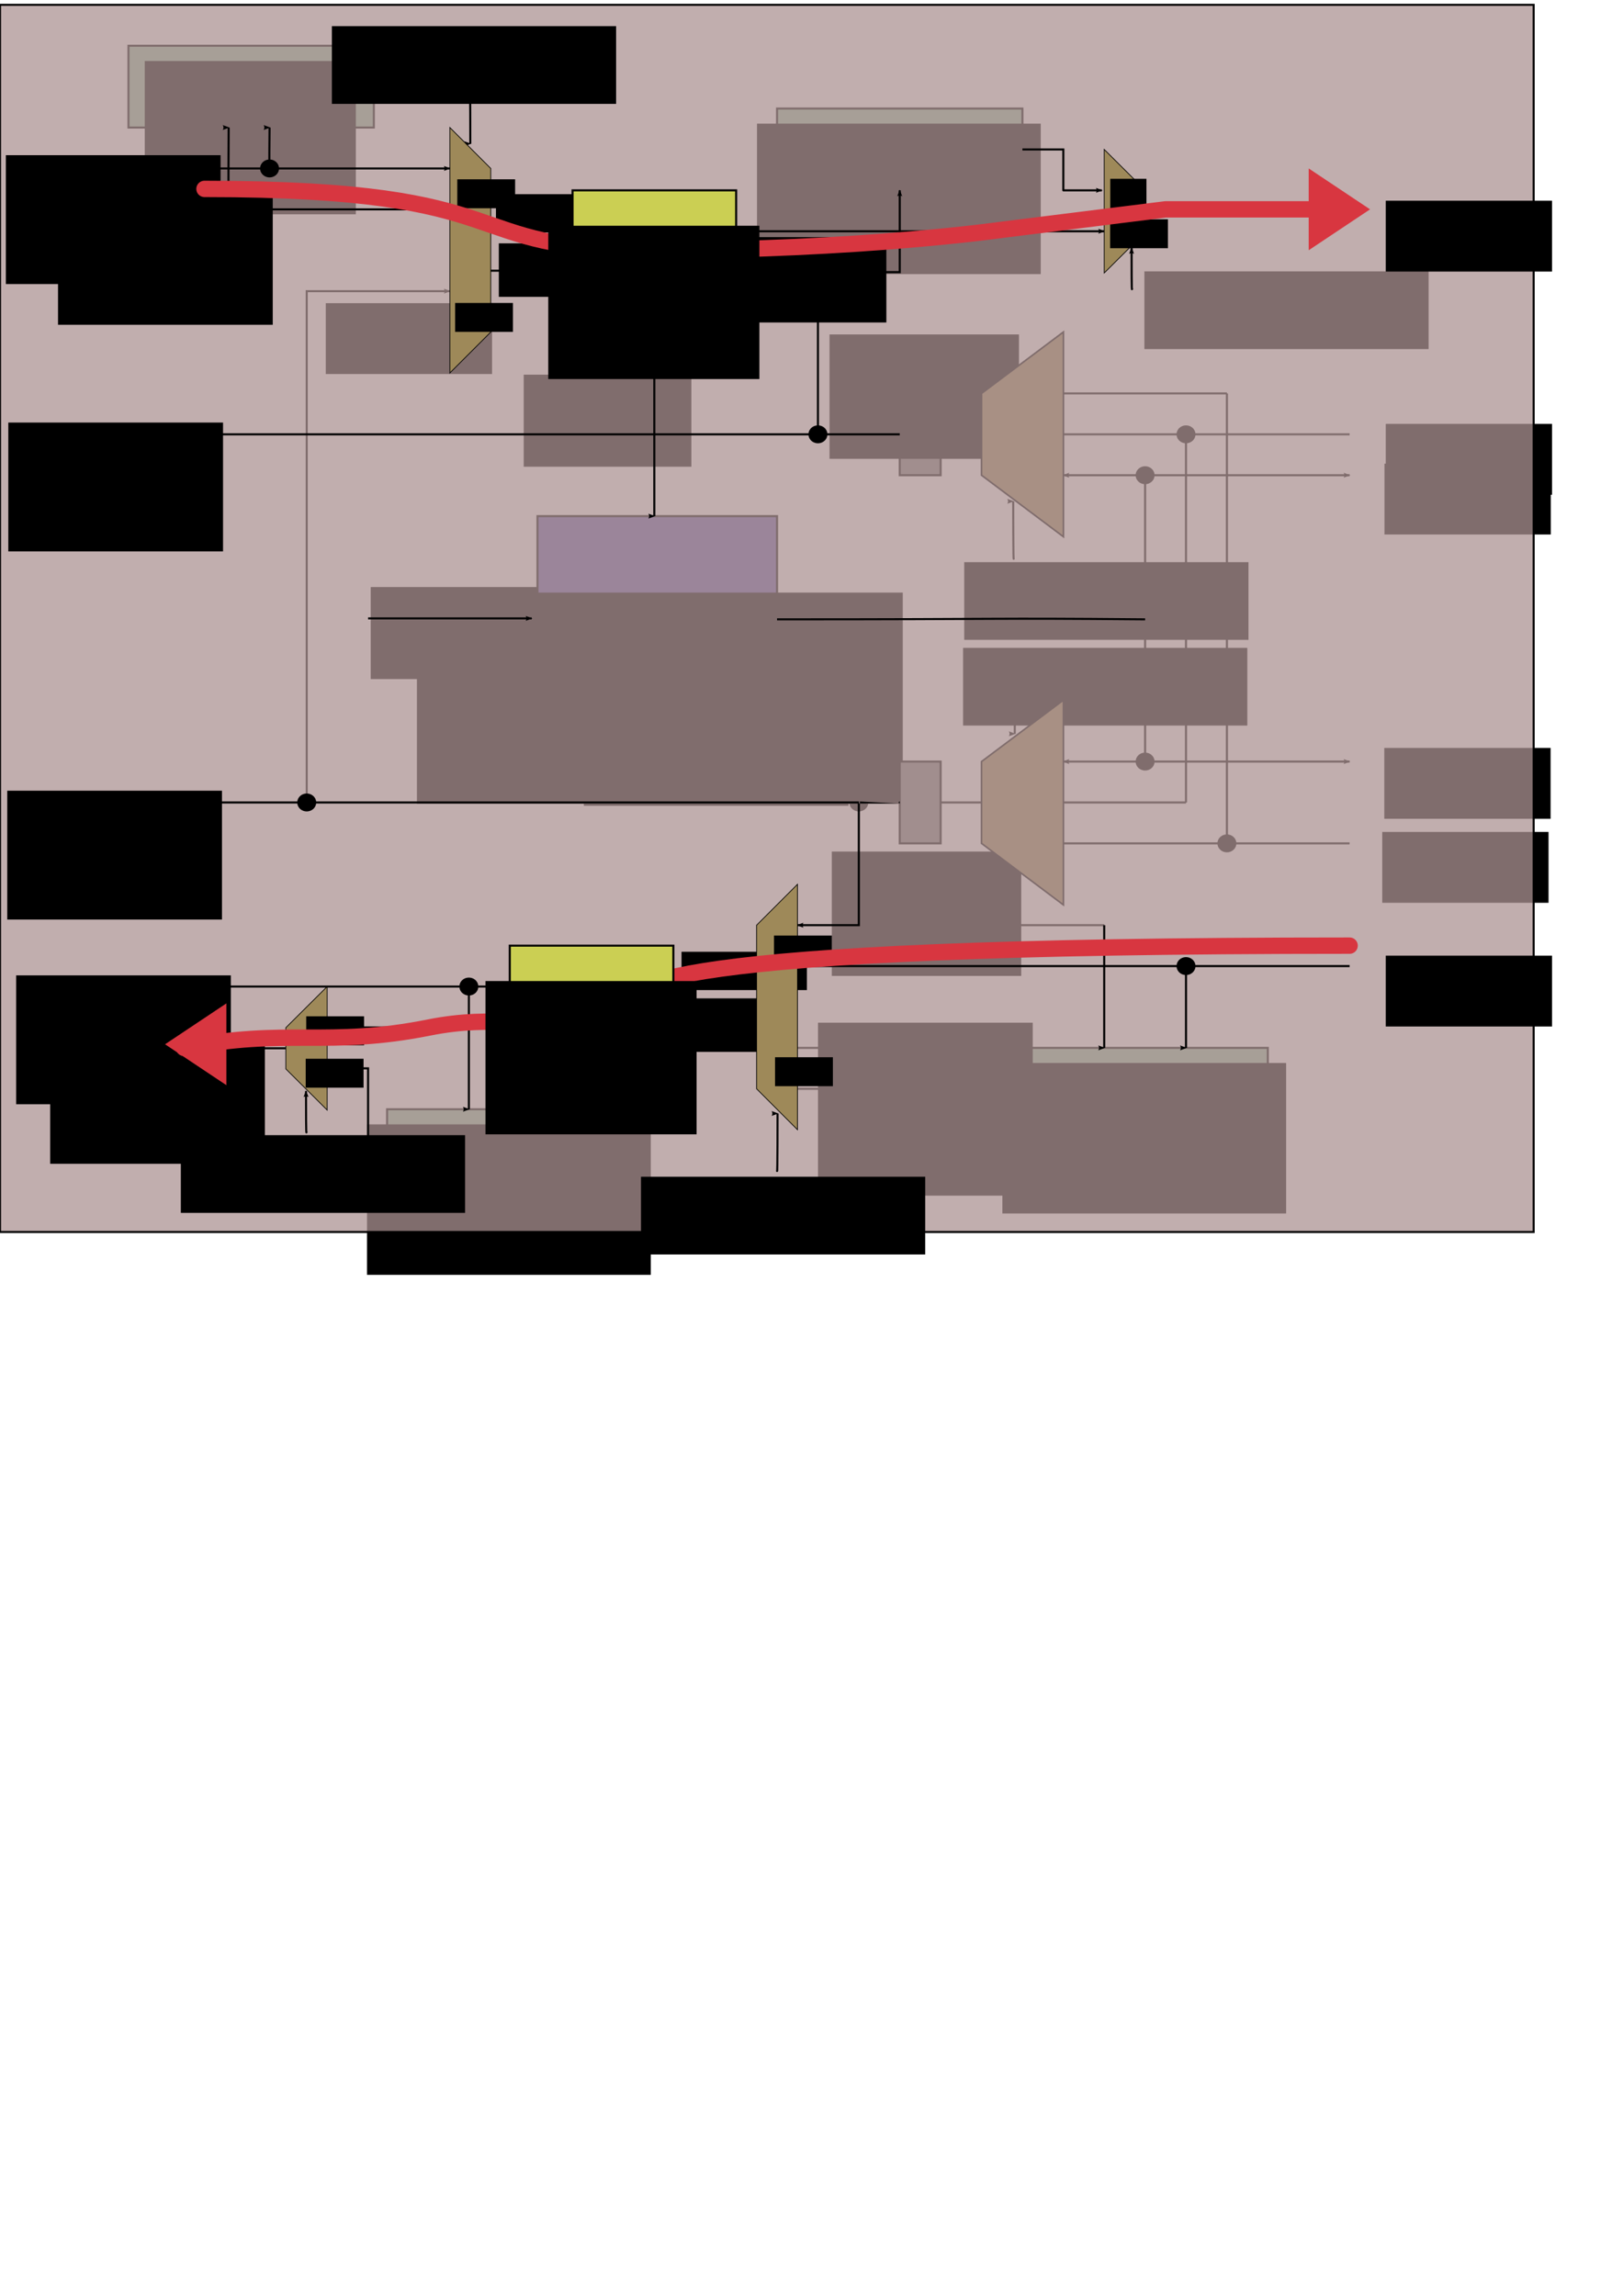<?xml version="1.0" encoding="UTF-8" standalone="no"?>
<!-- Created with Inkscape (http://www.inkscape.org/) -->
<svg
   xmlns:dc="http://purl.org/dc/elements/1.1/"
   xmlns:cc="http://web.resource.org/cc/"
   xmlns:rdf="http://www.w3.org/1999/02/22-rdf-syntax-ns#"
   xmlns:svg="http://www.w3.org/2000/svg"
   xmlns="http://www.w3.org/2000/svg"
   xmlns:sodipodi="http://sodipodi.sourceforge.net/DTD/sodipodi-0.dtd"
   xmlns:inkscape="http://www.inkscape.org/namespaces/inkscape"
   width="210mm"
   height="297mm"
   id="svg2"
   sodipodi:version="0.32"
   inkscape:version="0.45.1"
   sodipodi:docbase="C:\projetos\PD1414\serial_interface\Documentacao\figures"
   sodipodi:docname="v24_normal_flow.svg"
   inkscape:output_extension="org.inkscape.output.svg.inkscape"
   inkscape:export-filename="C:\projetos\PD1414\serial_interface\Documentacao\figures\v24_normal_flow.png"
   inkscape:export-xdpi="90"
   inkscape:export-ydpi="90">
  <defs
     id="defs4">
    <marker
       inkscape:stockid="TriangleInL"
       orient="auto"
       refY="0.0"
       refX="0.0"
       id="TriangleInL"
       style="overflow:visible">
      <path
         id="path4745"
         d="M 5.77,0.0 L -2.88,5.0 L -2.88,-5.0 L 5.77,0.0 z "
         style="fill-rule:evenodd;stroke:#000000;stroke-width:1.0pt;marker-start:none"
         transform="scale(-0.8)" />
    </marker>
    <marker
       inkscape:stockid="Arrow2Mend"
       orient="auto"
       refY="0.0"
       refX="0.0"
       id="Arrow2Mend"
       style="overflow:visible;">
      <path
         id="path7366"
         style="font-size:12.0;fill-rule:evenodd;stroke-width:0.625;stroke-linejoin:round;"
         d="M 8.719,4.034 L -2.207,0.016 L 8.719,-4.002 C 6.973,-1.63 6.983,1.616 8.719,4.034 z "
         transform="scale(0.6) rotate(180) translate(0,0)" />
    </marker>
    <marker
       inkscape:stockid="Arrow2Lstart"
       orient="auto"
       refY="0.0"
       refX="0.0"
       id="Arrow2Lstart"
       style="overflow:visible">
      <path
         id="path13233"
         style="font-size:12.0;fill-rule:evenodd;stroke-width:0.625;stroke-linejoin:round"
         d="M 8.719,4.034 L -2.207,0.016 L 8.719,-4.002 C 6.973,-1.63 6.983,1.616 8.719,4.034 z "
         transform="scale(1.1) translate(1,0)" />
    </marker>
    <marker
       inkscape:stockid="Arrow2Lend"
       orient="auto"
       refY="0.0"
       refX="0.0"
       id="Arrow2Lend"
       style="overflow:visible;">
      <path
         id="path13236"
         style="font-size:12.0;fill-rule:evenodd;stroke-width:0.625;stroke-linejoin:round;"
         d="M 8.719,4.034 L -2.207,0.016 L 8.719,-4.002 C 6.973,-1.63 6.983,1.616 8.719,4.034 z "
         transform="scale(1.1) rotate(180) translate(1,0)" />
    </marker>
  </defs>
  <sodipodi:namedview
     id="base"
     pagecolor="#ffffff"
     bordercolor="#666666"
     borderopacity="1.0"
     inkscape:pageopacity="0.0"
     inkscape:pageshadow="2"
     inkscape:zoom="0.70710678"
     inkscape:cx="304.565"
     inkscape:cy="568.83194"
     inkscape:document-units="px"
     inkscape:current-layer="layer1"
     inkscape:window-width="1280"
     inkscape:window-height="977"
     inkscape:window-x="0"
     inkscape:window-y="20"
     showgrid="true"
     gridspacingx="10px"
     gridspacingy="10px"
     inkscape:grid-points="true"
     inkscape:grid-bbox="false"
     gridtolerance="50"
     objecttolerance="10"
     guidetolerance="10" />
  <g
     inkscape:groupmode="layer"
     id="layer3"
     inkscape:label="Plancton">
    <flowRoot
       xml:space="preserve"
       id="flowRoot14429"
       transform="translate(76.107,183.836)"><flowRegion
         id="flowRegion14431"><rect
           id="rect14433"
           width="82"
           height="45"
           x="180"
           y="-0.638" /></flowRegion><flowPara
         id="flowPara14437">thresholds</flowPara></flowRoot>  </g>
  <g
     inkscape:groupmode="layer"
     id="layer2"
     inkscape:label="Fundo">
    <flowRoot
       transform="translate(1.297,287.669)"
       id="flowRoot7440"
       xml:space="preserve"><flowRegion
         id="flowRegion7442"><rect
           y="-0.638"
           x="180"
           height="45"
           width="82"
           id="rect7444" /></flowRegion><flowPara
         id="flowPara7446">clk_corr_en</flowPara></flowRoot>    <g
       id="g7370"
       transform="translate(-260,20.707)">
      <rect
         y="32.362"
         x="640"
         height="40"
         width="120"
         id="rect3306"
         style="fill:#98c6a3;fill-opacity:1;stroke:#000000;stroke-width:1;stroke-miterlimit:4;stroke-dasharray:none;stroke-dashoffset:0;stroke-opacity:1" />
      <flowRoot
         transform="translate(188.962,-239.039)"
         style="text-align:center;text-anchor:middle"
         id="flowRoot3308"
         xml:space="preserve"><flowRegion
           id="flowRegion3310"><rect
             style="text-align:center;text-anchor:middle"
             y="278.787"
             x="441.235"
             height="73.575"
             width="138.765"
             id="rect3312" /></flowRegion><flowPara
           id="flowPara3314">INTERFACE</flowPara><flowPara
           id="flowPara3316">BERT GENERATOR</flowPara></flowRoot>    </g>
    <g
       id="g2494">
      <rect
         y="252.362"
         x="262.846"
         height="100"
         width="117.154"
         id="rect3320"
         style="fill:#685daf;fill-opacity:1;stroke:#000000;stroke-width:1;stroke-miterlimit:4;stroke-dasharray:none;stroke-dashoffset:0;stroke-opacity:1" />
      <flowRoot
         transform="translate(167.122,200.461)"
         style="text-align:center;text-anchor:middle"
         id="flowRoot4292"
         xml:space="preserve"><flowRegion
           id="flowRegion4294"><rect
             style="text-align:center;text-anchor:middle"
             y="89.283"
             x="36.77"
             height="103.238"
             width="237.588"
             id="rect4296" /></flowRegion><flowPara
           id="flowPara4298">CLOCK</flowPara><flowPara
           id="flowPara4300">GENERATOR</flowPara></flowRoot>      <flowRoot
         transform="translate(190.058,-127.331)"
         id="flowRoot4302"
         xml:space="preserve"><flowRegion
           id="flowRegion4304"><rect
             y="481.727"
             x="95.459"
             height="39.598"
             width="129.401"
             id="rect4306" /></flowRegion><flowPara
           id="flowPara4308">v24_clk_gen</flowPara></flowRoot>    </g>
    <g
       transform="translate(-450.707,510)"
       id="g7394">
      <rect
         style="fill:#98c6a3;fill-opacity:1;stroke:#000000;stroke-width:1;stroke-miterlimit:4;stroke-dasharray:none;stroke-dashoffset:0;stroke-opacity:1"
         id="rect7396"
         width="120"
         height="40"
         x="640"
         y="32.362" />
      <flowRoot
         xml:space="preserve"
         id="flowRoot7398"
         style="text-align:center;text-anchor:middle"
         transform="translate(188.962,-239.039)"><flowRegion
           id="flowRegion7400"><rect
             id="rect7402"
             width="138.765"
             height="73.575"
             x="441.235"
             y="278.787"
             style="text-align:center;text-anchor:middle" /></flowRegion><flowPara
           id="flowPara7404">FABRIC</flowPara><flowPara
           id="flowPara7406">BERT GENERATOR</flowPara></flowRoot>    </g>
    <g
       id="g7408"
       transform="translate(-120,480)">
      <g
         id="g7422"
         transform="translate(-20,0)">
        <rect
           style="fill:#98c6a3;fill-opacity:1;stroke:#000000;stroke-width:1;stroke-miterlimit:4;stroke-dasharray:none;stroke-dashoffset:0;stroke-opacity:1"
           id="rect7410"
           width="120"
           height="40"
           x="640"
           y="32.362" />
        <flowRoot
           xml:space="preserve"
           id="flowRoot7412"
           style="text-align:center;text-anchor:middle"
           transform="translate(188.962,-239.039)"><flowRegion
             id="flowRegion7414"><rect
               id="rect7416"
               width="138.765"
               height="73.575"
               x="441.235"
               y="278.787"
               style="text-align:center;text-anchor:middle" /></flowRegion><flowPara
             id="flowPara7418">INTERFACE</flowPara><flowPara
             id="flowPara7420">BERT ANALYZER</flowPara></flowRoot>      </g>
    </g>
    <g
       id="g7378"
       transform="translate(-57.172,-50)">
      <rect
         style="fill:#98c6a3;fill-opacity:1;stroke:#000000;stroke-width:1;stroke-miterlimit:4;stroke-dasharray:none;stroke-dashoffset:0;stroke-opacity:1"
         id="rect7300"
         width="120"
         height="40"
         x="120"
         y="72.362" />
      <flowRoot
         transform="translate(-313.272,-198.954)"
         style="text-align:center;text-anchor:middle"
         id="flowRoot7314"
         xml:space="preserve"><flowRegion
           id="flowRegion7316"><rect
             style="text-align:center;text-anchor:middle"
             y="278.787"
             x="441.235"
             height="74.953"
             width="103.238"
             id="rect7318" /></flowRegion><flowPara
           id="flowPara7320">FABIRC</flowPara><flowPara
           id="flowPara7322">BERT ANALYZER</flowPara></flowRoot>    </g>
    <path
       style="fill:none;fill-rule:evenodd;stroke:#000000;stroke-width:1px;stroke-linecap:butt;stroke-linejoin:miter;stroke-opacity:1;marker-end:url(#Arrow2Lend)"
       d="M 150,392.362 C 150,142.362 150,142.362 150,142.362 L 220,142.362"
       id="path8447" />
    <path
       sodipodi:nodetypes="cc"
       id="path8449"
       d="M 160,162.362 C 160,162.362 220,162.362 220,162.362"
       style="fill:none;fill-rule:evenodd;stroke:#000000;stroke-width:1px;stroke-linecap:butt;stroke-linejoin:miter;marker-start:none;marker-end:url(#Arrow2Lend);stroke-opacity:1" />
    <flowRoot
       xml:space="preserve"
       id="flowRoot8451"
       transform="translate(-4.736,-38.63)"><flowRegion
         id="flowRegion8453"><rect
           id="rect8455"
           width="81.317"
           height="34.648"
           x="164.049"
           y="186.863" /></flowRegion><flowPara
         id="flowPara8457">CT-103</flowPara></flowRoot>    <flowRoot
       xml:space="preserve"
       id="flowRoot8527"
       transform="translate(352.035,437.669)"><flowRegion
         id="flowRegion8529"><rect
           id="rect8531"
           width="105"
           height="63"
           x="48"
           y="62.362" /></flowRegion><flowPara
         id="flowPara8533">TX_FIFO_WEN</flowPara></flowRoot>    <flowRoot
       transform="translate(352.035,459.247)"
       id="flowRoot8535"
       xml:space="preserve"><flowRegion
         id="flowRegion8537"><rect
           y="62.362"
           x="48"
           height="63"
           width="105"
           id="rect8539" /></flowRegion><flowPara
         id="flowPara8541">TX_DATA</flowPara></flowRoot>    <path
       style="fill:none;fill-rule:evenodd;stroke:#000000;stroke-width:1px;stroke-linecap:butt;stroke-linejoin:miter;marker-start:none;marker-end:url(#Arrow2Lend);stroke-opacity:1"
       d="M 490,512.362 C 490,512.362 390,512.362 390,512.362"
       id="path8525"
       sodipodi:nodetypes="cc" />
    <path
       sodipodi:nodetypes="cc"
       id="path8523"
       d="M 490,532.362 C 490,532.362 390,532.362 390,532.362"
       style="fill:none;fill-rule:evenodd;stroke:#000000;stroke-width:1px;stroke-linecap:butt;stroke-linejoin:miter;marker-start:none;marker-end:url(#Arrow2Lend);stroke-opacity:1" />
    <path
       style="fill:none;fill-rule:evenodd;stroke:#000000;stroke-width:1px;stroke-linecap:butt;stroke-linejoin:miter;marker-end:url(#Arrow2Lend);stroke-opacity:1"
       d="M 560,292.362 L 560,372.362 L 520,372.362"
       id="path5376" />
    <path
       style="fill:none;fill-rule:evenodd;stroke:#000000;stroke-width:1px;stroke-linecap:butt;stroke-linejoin:miter;marker-end:url(#Arrow2Lend);stroke-opacity:1"
       d="M 560,292.362 L 560,232.362 L 520,232.362"
       id="path5378" />
    <path
       style="fill:none;fill-rule:evenodd;stroke:#000000;stroke-width:1px;stroke-linecap:butt;stroke-linejoin:miter;marker-start:none;marker-end:url(#Arrow2Lend);stroke-opacity:1"
       d="M 660,212.362 C 520,212.362 520,212.362 520,212.362"
       id="path6373" />
    <path
       id="path7344"
       d="M 600,192.362 C 580,192.362 520,192.362 520,192.362"
       style="fill:none;fill-rule:evenodd;stroke:#000000;stroke-width:1px;stroke-linecap:butt;stroke-linejoin:miter;marker-start:none;marker-end:url(#Arrow2Lend);stroke-opacity:1"
       sodipodi:nodetypes="cc" />
    <path
       style="fill:none;fill-rule:evenodd;stroke:#000000;stroke-width:1px;stroke-linecap:butt;stroke-linejoin:miter;marker-start:none;marker-end:url(#Arrow2Lend);stroke-opacity:1"
       d="M 660,412.362 C 660,412.362 520,412.362 520,412.362"
       id="path7350"
       sodipodi:nodetypes="cc" />
    <path
       id="path7356"
       d="M 580,392.362 C 560,392.362 520,392.362 520,392.362"
       style="fill:none;fill-rule:evenodd;stroke:#000000;stroke-width:1px;stroke-linecap:butt;stroke-linejoin:miter;marker-start:none;marker-end:url(#Arrow2Lend);stroke-opacity:1"
       sodipodi:nodetypes="cc" />
    <path
       style="fill:none;fill-rule:evenodd;stroke:#000000;stroke-width:1px;stroke-linecap:butt;stroke-linejoin:miter;stroke-opacity:1"
       d="M 580,392.362 C 580,212.362 580,212.362 580,212.362"
       id="path7358" />
    <path
       style="fill:none;fill-rule:evenodd;stroke:#000000;stroke-width:1px;stroke-linecap:butt;stroke-linejoin:miter;stroke-opacity:1"
       d="M 600,412.362 C 600,192.362 600,192.362 600,192.362"
       id="path7360" />
    <flowRoot
       transform="translate(511.92,219.906)"
       id="flowRoot10343"
       xml:space="preserve"><flowRegion
         id="flowRegion10345"><rect
           y="186.863"
           x="164.049"
           height="34.648"
           width="81.317"
           id="rect10347" /></flowRegion><flowPara
         id="flowPara10349">CT-113</flowPara></flowRoot>    <flowRoot
       xml:space="preserve"
       id="flowRoot10351"
       transform="translate(513.633,20.385)"><flowRegion
         id="flowRegion10353"><rect
           id="rect10355"
           width="81.317"
           height="34.648"
           x="164.049"
           y="186.863" /></flowRegion><flowPara
         id="flowPara10357">CT-128</flowPara></flowRoot>    <flowRoot
       transform="translate(512.926,178.828)"
       id="flowRoot11351"
       xml:space="preserve"><flowRegion
         id="flowRegion11353"><rect
           y="186.863"
           x="164.049"
           height="34.648"
           width="81.317"
           id="rect11355" /></flowRegion><flowPara
         id="flowPara11357">CT-114</flowPara></flowRoot>    <flowRoot
       xml:space="preserve"
       id="flowRoot11359"
       transform="translate(513.008,39.829)"><flowRegion
         id="flowRegion11361"><rect
           id="rect11363"
           width="81.317"
           height="34.648"
           x="164.049"
           y="186.863" /></flowRegion><flowPara
         id="flowPara11365">CT-115</flowPara></flowRoot>    <path
       sodipodi:type="arc"
       style="fill:#000000;fill-opacity:1;stroke:#000000;stroke-width:1;stroke-miterlimit:4;stroke-dasharray:none;stroke-dashoffset:0;stroke-opacity:1"
       id="path11371"
       sodipodi:cx="140"
       sodipodi:cy="-7.6378174"
       sodipodi:rx="4.125"
       sodipodi:ry="3.875"
       d="M 144.125 -7.638 A 4.125 3.875 0 1 1  135.875,-7.638 A 4.125 3.875 0 1 1  144.125 -7.638 z"
       transform="translate(460,420)" />
    <path
       transform="translate(440,220)"
       d="M 144.125 -7.638 A 4.125 3.875 0 1 1  135.875,-7.638 A 4.125 3.875 0 1 1  144.125 -7.638 z"
       sodipodi:ry="3.875"
       sodipodi:rx="4.125"
       sodipodi:cy="-7.6378174"
       sodipodi:cx="140"
       id="path11373"
       style="fill:#000000;fill-opacity:1;stroke:#000000;stroke-width:1;stroke-miterlimit:4;stroke-dasharray:none;stroke-dashoffset:0;stroke-opacity:1"
       sodipodi:type="arc" />
    <path
       transform="translate(420,240)"
       d="M 144.125 -7.638 A 4.125 3.875 0 1 1  135.875,-7.638 A 4.125 3.875 0 1 1  144.125 -7.638 z"
       sodipodi:ry="3.875"
       sodipodi:rx="4.125"
       sodipodi:cy="-7.6378174"
       sodipodi:cx="140"
       id="path11377"
       style="fill:#000000;fill-opacity:1;stroke:#000000;stroke-width:1;stroke-miterlimit:4;stroke-dasharray:none;stroke-dashoffset:0;stroke-opacity:1"
       sodipodi:type="arc" />
    <path
       sodipodi:type="arc"
       style="fill:#000000;fill-opacity:1;stroke:#000000;stroke-width:1;stroke-miterlimit:4;stroke-dasharray:none;stroke-dashoffset:0;stroke-opacity:1"
       id="path11379"
       sodipodi:cx="140"
       sodipodi:cy="-7.6378174"
       sodipodi:rx="4.125"
       sodipodi:ry="3.875"
       d="M 144.125 -7.638 A 4.125 3.875 0 1 1  135.875,-7.638 A 4.125 3.875 0 1 1  144.125 -7.638 z"
       transform="translate(420,380)" />
    <path
       sodipodi:nodetypes="cc"
       id="path11381"
       d="M 560,232.362 C 620,232.362 660,232.362 660,232.362"
       style="fill:none;fill-rule:evenodd;stroke:#000000;stroke-width:1px;stroke-linecap:butt;stroke-linejoin:miter;marker-start:none;marker-end:url(#Arrow2Lend);stroke-opacity:1" />
    <path
       style="fill:none;fill-rule:evenodd;stroke:#000000;stroke-width:1px;stroke-linecap:butt;stroke-linejoin:miter;marker-start:none;marker-end:url(#Arrow2Lend);stroke-opacity:1"
       d="M 560,372.362 C 620,372.362 660,372.362 660,372.362"
       id="path11383"
       sodipodi:nodetypes="cc" />
    <path
       transform="translate(419.872,310.309)"
       d="M 144.125 -7.638 A 4.125 3.875 0 1 1  135.875,-7.638 A 4.125 3.875 0 1 1  144.125 -7.638 z"
       sodipodi:ry="3.875"
       sodipodi:rx="4.125"
       sodipodi:cy="-7.6378174"
       sodipodi:cx="140"
       id="path11387"
       style="fill:#000000;fill-opacity:1;stroke:#000000;stroke-width:1;stroke-miterlimit:4;stroke-dasharray:none;stroke-dashoffset:0;stroke-opacity:1"
       sodipodi:type="arc" />
    <path
       transform="translate(280,400)"
       d="M 144.125 -7.638 A 4.125 3.875 0 1 1  135.875,-7.638 A 4.125 3.875 0 1 1  144.125 -7.638 z"
       sodipodi:ry="3.875"
       sodipodi:rx="4.125"
       sodipodi:cy="-7.6378174"
       sodipodi:cx="140"
       id="path11451"
       style="fill:#000000;fill-opacity:1;stroke:#000000;stroke-width:1;stroke-miterlimit:4;stroke-dasharray:none;stroke-dashoffset:0;stroke-opacity:1"
       sodipodi:type="arc" />
    <rect
       style="fill:#808080;fill-opacity:1;stroke:#000000;stroke-width:1;stroke-miterlimit:4;stroke-dasharray:none;stroke-dashoffset:0;stroke-opacity:1"
       id="rect11453"
       width="20"
       height="40"
       x="440"
       y="192.362" />
    <path
       style="fill:none;fill-rule:evenodd;stroke:#000000;stroke-width:1px;stroke-linecap:butt;stroke-linejoin:miter;stroke-opacity:1"
       d="M 480,212.362 C 460,212.362 460,212.362 460,212.362"
       id="path11455" />
    <flowRoot
       xml:space="preserve"
       id="flowRoot11457"
       style="text-align:center;text-anchor:middle"
       transform="translate(302.428,-98.995)"><flowRegion
         id="flowRegion11459"><rect
           id="rect11461"
           width="92.631"
           height="60.811"
           x="103.238"
           y="262.524"
           style="text-align:center;text-anchor:middle" /></flowRegion><flowPara
         id="flowPara11463">edge</flowPara><flowPara
         id="flowPara11465">detector</flowPara></flowRoot>    <rect
       y="372.362"
       x="440"
       height="40"
       width="20"
       id="rect11467"
       style="fill:#808080;fill-opacity:1;stroke:#000000;stroke-width:1;stroke-miterlimit:4;stroke-dasharray:none;stroke-dashoffset:0;stroke-opacity:1" />
    <path
       id="path11469"
       d="M 480,392.362 C 460,392.362 460,392.362 460,392.362"
       style="fill:none;fill-rule:evenodd;stroke:#000000;stroke-width:1px;stroke-linecap:butt;stroke-linejoin:miter;stroke-opacity:1" />
    <flowRoot
       transform="translate(303.55,153.837)"
       style="text-align:center;text-anchor:middle"
       id="flowRoot11471"
       xml:space="preserve"><flowRegion
         id="flowRegion11473"><rect
           style="text-align:center;text-anchor:middle"
           y="262.524"
           x="103.238"
           height="60.811"
           width="92.631"
           id="rect11475" /></flowRegion><flowPara
         id="flowPara11477">edge</flowPara><flowPara
         id="flowPara11479">detector</flowPara></flowRoot>    <flowRoot
       xml:space="preserve"
       id="flowRoot11497"
       transform="translate(280.553,250.492)"><flowRegion
         id="flowRegion11499"><rect
           id="rect11501"
           width="139"
           height="38"
           x="191"
           y="24.362" /></flowRegion><flowPara
         id="flowPara11503">txclk_sel</flowPara></flowRoot>    <flowRoot
       transform="translate(279.978,292.397)"
       id="flowRoot11505"
       xml:space="preserve"><flowRegion
         id="flowRegion11507"><rect
           y="24.362"
           x="191"
           height="38"
           width="139"
           id="rect11509" /></flowRegion><flowPara
         id="flowPara11511">rxclk_sel</flowPara></flowRoot>    <g
       id="g2539">
      <path
         sodipodi:nodetypes="cccccc"
         style="fill:#9e8959;fill-opacity:1;fill-rule:evenodd;stroke:#000000;stroke-width:0.791px;stroke-linecap:butt;stroke-linejoin:miter;stroke-opacity:1"
         d="M 520.052,262.443 C 480,232.362 480,232.362 480,232.362 L 480,192.362 L 520.052,162.317 L 520.052,162.317 L 520.052,262.443 z "
         id="path2511" />
      <path
         style="fill:none;fill-rule:evenodd;stroke:#000000;stroke-width:1px;stroke-linecap:butt;stroke-linejoin:miter;marker-start:none;marker-end:url(#Arrow2Lend);stroke-opacity:1"
         d="M 495.75,273.034 C 495.5,276.112 495.5,245.112 495.5,245.112"
         id="path11513"
         sodipodi:nodetypes="cc" />
    </g>
    <g
       id="g2543">
      <path
         sodipodi:nodetypes="cccccc"
         id="path7346"
         d="M 520.052,342.317 C 480,372.362 480,372.362 480,372.362 L 480,412.362 L 520.052,442.443 L 520.052,442.443 L 520.052,342.317 z "
         style="fill:#9e8959;fill-opacity:1;fill-rule:evenodd;stroke:#000000;stroke-width:0.791px;stroke-linecap:butt;stroke-linejoin:miter;stroke-opacity:1" />
      <path
         sodipodi:nodetypes="cc"
         id="path11515"
         d="M 496.5,330.873 C 496.25,327.795 496.25,358.795 496.25,358.795"
         style="fill:none;fill-rule:evenodd;stroke:#000000;stroke-width:1px;stroke-linecap:butt;stroke-linejoin:miter;marker-start:none;marker-end:url(#Arrow2Lend);stroke-opacity:1" />
    </g>
    <path
       transform="translate(280,460)"
       d="M 144.125 -7.638 A 4.125 3.875 0 1 1  135.875,-7.638 A 4.125 3.875 0 1 1  144.125 -7.638 z"
       sodipodi:ry="3.875"
       sodipodi:rx="4.125"
       sodipodi:cy="-7.6378174"
       sodipodi:cx="140"
       id="path7432"
       style="fill:#000000;fill-opacity:1;stroke:#000000;stroke-width:1;stroke-miterlimit:4;stroke-dasharray:none;stroke-dashoffset:0;stroke-opacity:1"
       sodipodi:type="arc" />
    <path
       style="fill:none;fill-rule:evenodd;stroke:#000000;stroke-width:1px;stroke-linecap:butt;stroke-linejoin:miter;stroke-opacity:1"
       d="M 420,452.362 C 480,452.362 540,452.362 540,452.362"
       id="path8487"
       sodipodi:nodetypes="cc" />
    <flowRoot
       transform="translate(368.643,108.324)"
       id="flowRoot7280"
       xml:space="preserve"><flowRegion
         id="flowRegion7282"><rect
           y="24.362"
           x="191"
           height="38"
           width="139"
           id="rect7284" /></flowRegion><flowPara
         id="flowPara7286">v24_bert_en</flowPara></flowRoot>    <rect
       style="fill:#ac9393;fill-opacity:0.743;stroke:#000000;stroke-width:1;stroke-miterlimit:4;stroke-dasharray:none;stroke-dashoffset:0;stroke-opacity:1"
       id="rect11519"
       width="750"
       height="600"
       x="0"
       y="2.362"
       inkscape:export-xdpi="90"
       inkscape:export-ydpi="90" />
    <path
       sodipodi:nodetypes="cc"
       id="path10367"
       d="M 319.982,152.362 C 319.982,152.362 319.982,252.362 319.982,252.362"
       style="fill:none;fill-rule:evenodd;stroke:#000000;stroke-width:1px;stroke-linecap:butt;stroke-linejoin:miter;marker-start:none;marker-end:url(#Arrow2Lend);stroke-opacity:1" />
    <path
       sodipodi:nodetypes="cc"
       id="path11431"
       d="M 400,212.362 C 400,212.362 100,212.362 100,212.362"
       style="fill:none;fill-rule:evenodd;stroke:#000000;stroke-width:1px;stroke-linecap:butt;stroke-linejoin:miter;marker-start:none;marker-end:url(#Arrow2Lend);stroke-opacity:1" />
    <flowRoot
       transform="translate(-102.565,530.669)"
       id="flowRoot7290"
       xml:space="preserve"><flowRegion
         id="flowRegion7292"><rect
           y="24.362"
           x="191"
           height="38"
           width="139"
           id="rect7294" /></flowRegion><flowPara
         id="flowPara7296">fabric_bert_en</flowPara></flowRoot>  </g>
  <g
     inkscape:label="Camada 1"
     inkscape:groupmode="layer"
     id="layer1">
    <rect
       style="opacity:1;fill:#59839e;fill-opacity:1;fill-rule:evenodd;stroke:#020202;stroke-width:4;stroke-linejoin:round;stroke-miterlimit:4;stroke-dasharray:none;stroke-opacity:1"
       id="rect8252"
       width="20"
       height="0"
       x="400"
       y="272.362" />
    <rect
       style="opacity:1;fill:#59839e;fill-opacity:1;fill-rule:evenodd;stroke:#020202;stroke-width:4;stroke-linecap:square;stroke-linejoin:miter;stroke-miterlimit:4;stroke-dasharray:none;stroke-opacity:1"
       id="rect11187"
       width="20"
       height="0"
       x="500"
       y="252.362" />
    <path
       style="fill:none;fill-rule:evenodd;stroke:#000000;stroke-width:1px;stroke-linecap:butt;stroke-linejoin:miter;marker-start:none;marker-end:url(#Arrow2Lend);stroke-opacity:1"
       d="M 360,113.069 C 500,113.069 540,113.069 540,113.069"
       id="path7362"
       sodipodi:nodetypes="cc" />
    <path
       style="fill:none;fill-rule:evenodd;stroke:#000000;stroke-width:1px;stroke-linecap:butt;stroke-linejoin:miter;marker-end:url(#Arrow2Lend);stroke-opacity:1"
       d="M 440,212.362 C 400,212.362 400,212.362 400,212.362 L 400,133.069 L 360,133.069"
       id="path7378"
       sodipodi:nodetypes="cccc" />
    <path
       sodipodi:nodetypes="cccc"
       id="path8363"
       d="M 440,392.362 C 400,392.362 420,392.362 420,392.362 L 420,452.362 L 390,452.362"
       style="fill:none;fill-rule:evenodd;stroke:#000000;stroke-width:1px;stroke-linecap:butt;stroke-linejoin:miter;marker-end:url(#Arrow2Lend);stroke-opacity:1" />
    <path
       sodipodi:nodetypes="cc"
       id="path8365"
       d="M 660,472.362 C 520,472.362 390,472.362 390,472.362"
       style="fill:none;fill-rule:evenodd;stroke:#000000;stroke-width:1px;stroke-linecap:butt;stroke-linejoin:miter;marker-start:none;marker-end:url(#Arrow2Lend);stroke-opacity:1" />
    <path
       style="fill:none;fill-rule:evenodd;stroke:#000000;stroke-width:1px;stroke-linecap:butt;stroke-linejoin:miter;stroke-opacity:1"
       d="M 380,302.828 C 500,302.828 478.683,302.121 560,302.828"
       id="path8367"
       sodipodi:nodetypes="cc" />
    <flowRoot
       xml:space="preserve"
       id="flowRoot10335"
       transform="translate(513.633,-88.724)"><flowRegion
         id="flowRegion10337"><rect
           id="rect10339"
           width="81.317"
           height="34.648"
           x="164.049"
           y="186.863" /></flowRegion><flowPara
         id="flowPara10341">CT-104</flowPara></flowRoot>    <flowRoot
       transform="translate(513.633,280.385)"
       id="flowRoot10359"
       xml:space="preserve"><flowRegion
         id="flowRegion10361"><rect
           y="186.863"
           x="164.049"
           height="34.648"
           width="81.317"
           id="rect10363" /></flowRegion><flowPara
         id="flowPara10365">CT-103</flowPara></flowRoot>    <path
       sodipodi:nodetypes="cc"
       id="path11389"
       d="M 100,82.362 C 100,82.362 220,82.362 220,82.362"
       style="fill:none;fill-rule:evenodd;stroke:#000000;stroke-width:1px;stroke-linecap:butt;stroke-linejoin:miter;marker-start:none;marker-end:url(#Arrow2Lend);stroke-opacity:1" />
    <path
       style="fill:none;fill-rule:evenodd;stroke:#000000;stroke-width:1px;stroke-linecap:butt;stroke-linejoin:miter;marker-start:none;marker-end:url(#Arrow2Lend);stroke-opacity:1"
       d="M 100,102.362 C 100,102.362 220,102.362 220,102.362"
       id="path11391"
       sodipodi:nodetypes="cc" />
    <path
       style="fill:none;fill-rule:evenodd;stroke:#000000;stroke-width:1px;stroke-linecap:butt;stroke-linejoin:miter;marker-start:none;marker-end:url(#Arrow2Lend);stroke-opacity:1"
       d="M 100,482.362 C 100,482.362 249.293,482.362 249.293,482.362"
       id="path11393"
       sodipodi:nodetypes="cc" />
    <path
       sodipodi:nodetypes="cc"
       id="path11395"
       d="M 250,502.362 C 250,502.362 160,502.362 160,502.362"
       style="fill:none;fill-rule:evenodd;stroke:#000000;stroke-width:1px;stroke-linecap:butt;stroke-linejoin:miter;marker-start:none;marker-end:url(#Arrow2Lend);stroke-opacity:1" />
    <flowRoot
       xml:space="preserve"
       id="flowRoot11397"
       transform="translate(-45.136,13.52)"><flowRegion
         id="flowRegion11399"><rect
           id="rect11401"
           width="105"
           height="63"
           x="48"
           y="62.362" /></flowRegion><flowPara
         id="flowPara11403">TX_FIFO_WEN</flowPara></flowRoot>    <flowRoot
       transform="translate(-19.617,33.441)"
       id="flowRoot11405"
       xml:space="preserve"><flowRegion
         id="flowRegion11407"><rect
           y="62.362"
           x="48"
           height="63"
           width="105"
           id="rect11409" /></flowRegion><flowPara
         id="flowPara11411">TX_DATA</flowPara></flowRoot>    <flowRoot
       transform="translate(-40.111,414.546)"
       id="flowRoot11413"
       xml:space="preserve"><flowRegion
         id="flowRegion11415"><rect
           y="62.362"
           x="48"
           height="63"
           width="105"
           id="rect11417" /></flowRegion><flowPara
         id="flowPara11419">TX_FIFO_REN</flowPara></flowRoot>    <flowRoot
       xml:space="preserve"
       id="flowRoot11421"
       transform="translate(-23.453,443.66)"><flowRegion
         id="flowRegion11423"><rect
           id="rect11425"
           width="105"
           height="63"
           x="48"
           y="62.362" /></flowRegion><flowPara
         id="flowPara11427">RX_DATA</flowPara></flowRoot>    <path
       style="fill:none;fill-rule:evenodd;stroke:#000000;stroke-width:1px;stroke-linecap:butt;stroke-linejoin:miter;marker-start:none;marker-end:url(#Arrow2Lend);stroke-opacity:1"
       d="M 420,392.362 C 420,392.362 100,392.362 100,392.362"
       id="path11429"
       sodipodi:nodetypes="cc" />
    <flowRoot
       xml:space="preserve"
       id="flowRoot11433"
       transform="translate(-43.932,144.247)"><flowRegion
         id="flowRegion11435"><rect
           id="rect11437"
           width="105"
           height="63"
           x="48"
           y="62.362" /></flowRegion><flowPara
         id="flowPara11439">TX_DATA_EN</flowPara></flowRoot>    <flowRoot
       transform="translate(-44.445,324.247)"
       id="flowRoot11441"
       xml:space="preserve"><flowRegion
         id="flowRegion11443"><rect
           y="62.362"
           x="48"
           height="63"
           width="105"
           id="rect11445" /></flowRegion><flowPara
         id="flowPara11447">RX_DATA_EN</flowPara></flowRoot>    <path
       transform="translate(260,220)"
       d="M 144.125 -7.638 A 4.125 3.875 0 1 1  135.875,-7.638 A 4.125 3.875 0 1 1  144.125 -7.638 z"
       sodipodi:ry="3.875"
       sodipodi:rx="4.125"
       sodipodi:cy="-7.6378174"
       sodipodi:cx="140"
       id="path11449"
       style="fill:#000000;fill-opacity:1;stroke:#000000;stroke-width:1;stroke-miterlimit:4;stroke-dasharray:none;stroke-dashoffset:0;stroke-opacity:1"
       sodipodi:type="arc" />
    <flowRoot
       xml:space="preserve"
       id="flowRoot11481"
       transform="translate(152.028,105.158)"><flowRegion
         id="flowRegion11483"><rect
           id="rect11485"
           width="68.589"
           height="41.719"
           x="212.839"
           y="10.794" /></flowRegion><flowPara
         id="flowPara11487">rd_en</flowPara></flowRoot>    <path
       style="fill:none;fill-rule:evenodd;stroke:#000000;stroke-width:1px;stroke-linecap:butt;stroke-linejoin:miter;marker-end:url(#Arrow2Lend);stroke-opacity:1"
       d="M 500,73.069 C 520,73.069 520,73.069 520,73.069 L 520,93.069 C 520,93.069 518.875,93.069 538.851,93.069"
       id="path3384"
       sodipodi:nodetypes="cccc" />
    <path
       style="fill:none;fill-rule:evenodd;stroke:#000000;stroke-width:1px;stroke-linecap:butt;stroke-linejoin:miter;marker-start:none;marker-end:url(#Arrow2Lend);stroke-opacity:1"
       d="M 560,103.288 C 600,103.288 660,103.288 660,103.288"
       id="path4355"
       sodipodi:nodetypes="cc" />
    <path
       style="fill:none;fill-rule:evenodd;stroke:#000000;stroke-width:1px;stroke-linecap:butt;stroke-linejoin:miter;marker-end:url(#Arrow2Lend);stroke-opacity:1"
       d="M 400,133.069 C 440,133.069 440,133.069 440,133.069 L 440,93.069"
       id="path4357"
       sodipodi:nodetypes="ccc" />
    <path
       transform="translate(260,140.707)"
       d="M 144.125 -7.638 A 4.125 3.875 0 1 1  135.875,-7.638 A 4.125 3.875 0 1 1  144.125 -7.638 z"
       sodipodi:ry="3.875"
       sodipodi:rx="4.125"
       sodipodi:cy="-7.6378174"
       sodipodi:cx="140"
       id="path5328"
       style="fill:#000000;fill-opacity:1;stroke:#000000;stroke-width:1;stroke-miterlimit:4;stroke-dasharray:none;stroke-dashoffset:0;stroke-opacity:1"
       sodipodi:type="arc" />
    <path
       style="fill:none;fill-rule:evenodd;stroke:#000000;stroke-width:1px;stroke-linecap:butt;stroke-linejoin:miter;marker-end:url(#Arrow2Lend);stroke-opacity:1"
       d="M 189.293,562.362 C 180,562.362 180,562.362 180,562.362 L 180,522.362 L 160,522.362"
       id="path5334"
       sodipodi:nodetypes="cccc" />
    <path
       style="fill:none;fill-rule:evenodd;stroke:#000000;stroke-width:1px;stroke-linecap:butt;stroke-linejoin:miter;marker-start:none;marker-end:url(#Arrow2Lend);stroke-opacity:1"
       d="M 139.808,512.546 C 139.808,512.546 98.98,512.546 98.98,512.546"
       id="path6305"
       sodipodi:nodetypes="cc" />
    <path
       style="fill:none;fill-rule:evenodd;stroke:#000000;stroke-width:1px;stroke-linecap:butt;stroke-linejoin:miter;marker-end:url(#Arrow2Lend);stroke-opacity:1"
       d="M 229.293,482.362 C 229.293,542.362 229.293,542.362 229.293,542.362 L 229.293,542.362"
       id="path6307" />
    <path
       sodipodi:type="arc"
       style="fill:#000000;fill-opacity:1;stroke:#000000;stroke-width:1;stroke-miterlimit:4;stroke-dasharray:none;stroke-dashoffset:0;stroke-opacity:1"
       id="path7278"
       sodipodi:cx="140"
       sodipodi:cy="-7.6378174"
       sodipodi:rx="4.125"
       sodipodi:ry="3.875"
       d="M 144.125 -7.638 A 4.125 3.875 0 1 1  135.875,-7.638 A 4.125 3.875 0 1 1  144.125 -7.638 z"
       transform="translate(89.293,490)" />
    <path
       style="fill:none;fill-rule:evenodd;stroke:#000000;stroke-width:1px;stroke-linecap:butt;stroke-linejoin:miter;marker-start:none;marker-end:url(#Arrow2Lend);stroke-opacity:1"
       d="M 553.637,140.991 C 553.387,144.069 553.387,129.686 553.387,121.201"
       id="path7288"
       sodipodi:nodetypes="cc" />
    <path
       style="fill:none;fill-rule:evenodd;stroke:#000000;stroke-width:1px;stroke-linecap:butt;stroke-linejoin:miter;marker-start:none;marker-end:url(#Arrow2Lend);stroke-opacity:1"
       d="M 111.828,102.362 C 111.578,105.44 111.828,62.362 111.828,62.362"
       id="path7386"
       sodipodi:nodetypes="cc" />
    <path
       sodipodi:nodetypes="cc"
       id="path7388"
       d="M 131.828,82.362 C 131.578,85.44 131.828,62.362 131.828,62.362"
       style="fill:none;fill-rule:evenodd;stroke:#000000;stroke-width:1px;stroke-linecap:butt;stroke-linejoin:miter;marker-start:none;marker-end:url(#Arrow2Lend);stroke-opacity:1" />
    <path
       transform="translate(-28.172,110)"
       d="M 144.125 -7.638 A 4.125 3.875 0 1 1  135.875,-7.638 A 4.125 3.875 0 1 1  144.125 -7.638 z"
       sodipodi:ry="3.875"
       sodipodi:rx="4.125"
       sodipodi:cy="-7.6378174"
       sodipodi:cx="140"
       id="path7390"
       style="fill:#000000;fill-opacity:1;stroke:#000000;stroke-width:1;stroke-miterlimit:4;stroke-dasharray:none;stroke-dashoffset:0;stroke-opacity:1"
       sodipodi:type="arc" />
    <path
       transform="translate(-8.172,90)"
       d="M 144.125 -7.638 A 4.125 3.875 0 1 1  135.875,-7.638 A 4.125 3.875 0 1 1  144.125 -7.638 z"
       sodipodi:ry="3.875"
       sodipodi:rx="4.125"
       sodipodi:cy="-7.6378174"
       sodipodi:cx="140"
       id="path7392"
       style="fill:#000000;fill-opacity:1;stroke:#000000;stroke-width:1;stroke-miterlimit:4;stroke-dasharray:none;stroke-dashoffset:0;stroke-opacity:1"
       sodipodi:type="arc" />
    <path
       id="path7430"
       d="M 540,452.362 C 540,512.362 540,512.362 540,512.362 L 540,512.362"
       style="fill:none;fill-rule:evenodd;stroke:#000000;stroke-width:1px;stroke-linecap:butt;stroke-linejoin:miter;marker-end:url(#Arrow2Lend);stroke-opacity:1" />
    <path
       style="fill:none;fill-rule:evenodd;stroke:#000000;stroke-width:1px;stroke-linecap:butt;stroke-linejoin:miter;marker-end:url(#Arrow2Lend);stroke-opacity:1"
       d="M 580,472.362 C 580,472.362 580,512.362 580,512.362 L 580,512.362"
       id="path7434"
       sodipodi:nodetypes="ccc" />
    <path
       sodipodi:type="arc"
       style="fill:#000000;fill-opacity:1;stroke:#000000;stroke-width:1;stroke-miterlimit:4;stroke-dasharray:none;stroke-dashoffset:0;stroke-opacity:1"
       id="path7436"
       sodipodi:cx="140"
       sodipodi:cy="-7.6378174"
       sodipodi:rx="4.125"
       sodipodi:ry="3.875"
       d="M 144.125 -7.638 A 4.125 3.875 0 1 1  135.875,-7.638 A 4.125 3.875 0 1 1  144.125 -7.638 z"
       transform="translate(440,480)" />
    <path
       sodipodi:nodetypes="cc"
       id="path7438"
       d="M 180,302.362 C 180,302.362 260,302.362 260,302.362"
       style="fill:none;fill-rule:evenodd;stroke:#000000;stroke-width:1px;stroke-linecap:butt;stroke-linejoin:miter;marker-start:none;marker-end:url(#Arrow2Lend);stroke-opacity:1" />
    <path
       sodipodi:nodetypes="cc"
       id="path7470"
       d="M 240,112.362 C 240,112.362 280,112.362 280,112.362"
       style="fill:none;fill-rule:evenodd;stroke:#000000;stroke-width:1px;stroke-linecap:butt;stroke-linejoin:miter;marker-start:none;marker-end:url(#Arrow2Lend);stroke-opacity:1" />
    <path
       style="fill:none;fill-rule:evenodd;stroke:#000000;stroke-width:1px;stroke-linecap:butt;stroke-linejoin:miter;marker-start:none;marker-end:url(#Arrow2Lend);stroke-opacity:1"
       d="M 240,132.362 C 240,132.362 280,132.362 280,132.362"
       id="path7472"
       sodipodi:nodetypes="cc" />
    <path
       transform="translate(10,400)"
       d="M 144.125 -7.638 A 4.125 3.875 0 1 1  135.875,-7.638 A 4.125 3.875 0 1 1  144.125 -7.638 z"
       sodipodi:ry="3.875"
       sodipodi:rx="4.125"
       sodipodi:cy="-7.6378174"
       sodipodi:cx="140"
       id="path7476"
       style="fill:#000000;fill-opacity:1;stroke:#000000;stroke-width:1;stroke-miterlimit:4;stroke-dasharray:none;stroke-dashoffset:0;stroke-opacity:1"
       sodipodi:type="arc" />
    <flowRoot
       xml:space="preserve"
       id="flowRoot8459"
       transform="translate(207.889,-132.229)"><flowRegion
         id="flowRegion8461"><rect
           id="rect8463"
           width="46.669"
           height="26.163"
           x="36.062"
           y="251.21" /></flowRegion><flowPara
         id="flowPara8465">data</flowPara></flowRoot>    <flowRoot
       xml:space="preserve"
       id="flowRoot8467"
       transform="translate(183.848,-198.697)"><flowRegion
         id="flowRegion8469"><rect
           id="rect8471"
           width="61.31"
           height="18.726"
           x="58.69"
           y="293.637" /></flowRegion><flowPara
         id="flowPara8473">wr_en</flowPara></flowRoot>    <flowRoot
       transform="translate(-28.698,-11.576)"
       id="flowRoot8475"
       xml:space="preserve"
       style="text-align:center;text-anchor:middle"><flowRegion
         id="flowRegion8477"><rect
           y="24.362"
           x="191"
           height="38"
           width="139"
           id="rect8479"
           style="text-align:center;text-anchor:middle" /></flowRegion><flowPara
         id="flowPara8481">remote</flowPara><flowPara
         id="flowPara8485">loopback</flowPara></flowRoot>    <path
       style="fill:none;fill-rule:evenodd;stroke:#000000;stroke-width:1px;stroke-linecap:butt;stroke-linejoin:miter;marker-start:none;marker-end:url(#Arrow2Lend);stroke-opacity:1"
       d="M 229.75,42.362 C 230,39.284 230,70.284 230,70.284"
       id="path8483"
       sodipodi:nodetypes="cc" />
    <path
       sodipodi:nodetypes="cc"
       id="path8491"
       d="M 370,482.362 C 370,482.362 330,482.362 330,482.362"
       style="fill:none;fill-rule:evenodd;stroke:#000000;stroke-width:1px;stroke-linecap:butt;stroke-linejoin:miter;marker-start:none;marker-end:url(#Arrow2Lend);stroke-opacity:1" />
    <path
       style="fill:none;fill-rule:evenodd;stroke:#000000;stroke-width:1px;stroke-linecap:butt;stroke-linejoin:miter;marker-start:none;marker-end:url(#Arrow2Lend);stroke-opacity:1"
       d="M 370,502.362 C 370,502.362 330,502.362 330,502.362"
       id="path8493"
       sodipodi:nodetypes="cc" />
    <flowRoot
       xml:space="preserve"
       id="flowRoot8495"
       transform="translate(301.139,236.938)"><flowRegion
         id="flowRegion8497"><rect
           id="rect8499"
           width="46.669"
           height="26.163"
           x="36.062"
           y="251.21" /></flowRegion><flowPara
         id="flowPara8501">data</flowPara></flowRoot>    <flowRoot
       xml:space="preserve"
       id="flowRoot8503"
       transform="translate(274.598,171.72)"><flowRegion
         id="flowRegion8505"><rect
           id="rect8507"
           width="61.31"
           height="18.726"
           x="58.69"
           y="293.637" /></flowRegion><flowPara
         id="flowPara8509">wr_en</flowPara></flowRoot>    <flowRoot
       transform="translate(122.465,551.003)"
       id="flowRoot8511"
       xml:space="preserve"
       style="text-align:center;text-anchor:middle"><flowRegion
         id="flowRegion8513"><rect
           y="24.362"
           x="191"
           height="38"
           width="139"
           id="rect8515"
           style="text-align:center;text-anchor:middle" /></flowRegion><flowPara
         id="flowPara8517">local</flowPara><flowPara
         id="flowPara8519">loopback</flowPara></flowRoot>    <path
       style="fill:none;fill-rule:evenodd;stroke:#000000;stroke-width:1px;stroke-linecap:butt;stroke-linejoin:miter;marker-start:none;marker-end:url(#Arrow2Lend);stroke-opacity:1"
       d="M 380,572.362 C 380.25,575.44 380.25,544.44 380.25,544.44"
       id="path8521"
       sodipodi:nodetypes="cc" />
    <g
       id="g2527">
      <path
         style="fill:#9e8959;fill-opacity:1;fill-rule:evenodd;stroke:#000000;stroke-width:0.357px;stroke-linecap:butt;stroke-linejoin:miter;stroke-opacity:1"
         d="M 540,133.472 C 560.224,113.338 560.224,113.338 560.224,113.338 L 560.224,93.204 L 540,73.069 L 540,73.069 L 540,133.472 z "
         id="path2305" />
      <g
         id="g2517">
        <flowRoot
           transform="translate(520.957,-174.388)"
           id="flowRoot8559"
           xml:space="preserve"><flowRegion
             id="flowRegion8561"><rect
               y="281.616"
               x="21.92"
               height="14.142"
               width="28.284"
               id="rect8563" /></flowRegion><flowPara
             id="flowPara8565">0</flowPara></flowRoot>        <flowRoot
           transform="translate(475.083,-199.137)"
           id="flowRoot8567"
           xml:space="preserve"><flowRegion
             id="flowRegion8569"><rect
               y="286.566"
               x="67.882"
               height="17.678"
               width="17.678"
               id="rect8571" /></flowRegion><flowPara
             id="flowPara8573">1</flowPara></flowRoot>      </g>
    </g>
    <g
       id="g2547">
      <path
         sodipodi:nodetypes="cccccc"
         style="fill:#9e8959;fill-opacity:1;fill-rule:evenodd;stroke:#000000;stroke-width:0.357px;stroke-linecap:butt;stroke-linejoin:miter;stroke-opacity:1"
         d="M 390,552.362 C 390,552.362 370,532.362 370,532.362 L 370,452.362 L 390,432.362 L 390,452.362 L 390,552.362 z "
         id="path8489" />
      <flowRoot
         transform="translate(356.598,175.812)"
         id="flowRoot8575"
         xml:space="preserve"><flowRegion
           id="flowRegion8577"><rect
             y="281.616"
             x="21.92"
             height="14.142"
             width="28.284"
             id="rect8579" /></flowRegion><flowPara
           id="flowPara8581">0</flowPara></flowRoot>      <flowRoot
         inkscape:transform-center-y="4.5380859"
         inkscape:transform-center-x="-3.0234375"
         xml:space="preserve"
         id="flowRoot8583"
         transform="translate(357.098,235.312)"><flowRegion
           id="flowRegion8585"><rect
             id="rect8587"
             width="28.284"
             height="14.142"
             x="21.92"
             y="281.616" /></flowRegion><flowPara
           id="flowPara8589">1</flowPara></flowRoot>    </g>
    <g
       id="g2558">
      <path
         id="path5330"
         d="M 160,542.765 C 139.776,522.631 139.776,522.631 139.776,522.631 L 139.776,502.496 L 160,482.362 L 160,482.362 L 160,542.765 z "
         style="fill:#9e8959;fill-opacity:1;fill-rule:evenodd;stroke:#000000;stroke-width:0.357px;stroke-linecap:butt;stroke-linejoin:miter;stroke-opacity:1" />
      <path
         sodipodi:nodetypes="cc"
         id="path7298"
         d="M 149.912,553.284 C 149.662,556.362 149.662,541.979 149.662,533.494"
         style="fill:none;fill-rule:evenodd;stroke:#000000;stroke-width:1px;stroke-linecap:butt;stroke-linejoin:miter;marker-start:none;marker-end:url(#Arrow2Lend);stroke-opacity:1" />
      <flowRoot
         transform="translate(127.83,215.312)"
         id="flowRoot8591"
         xml:space="preserve"><flowRegion
           id="flowRegion8593"><rect
             y="281.616"
             x="21.92"
             height="14.142"
             width="28.284"
             id="rect8595" /></flowRegion><flowPara
           id="flowPara8597">0</flowPara></flowRoot>      <flowRoot
         transform="translate(127.58,236.062)"
         id="flowRoot8599"
         xml:space="preserve"><flowRegion
           id="flowRegion8601"><rect
             y="281.616"
             x="21.92"
             height="14.142"
             width="28.284"
             id="rect8603" /></flowRegion><flowPara
           id="flowPara8605">1</flowPara></flowRoot>    </g>
    <g
       id="g2506">
      <path
         sodipodi:nodetypes="cccccc"
         style="fill:#9e8959;fill-opacity:1;fill-rule:evenodd;stroke:#000000;stroke-width:0.357px;stroke-linecap:butt;stroke-linejoin:miter;stroke-opacity:1"
         d="M 220,182.362 C 220,182.362 240,162.362 240,162.362 L 240,82.362 L 220,62.362 L 220,82.362 L 220,182.362 z "
         id="path7468" />
      <flowRoot
         transform="translate(201.709,-193.941)"
         id="flowRoot8607"
         xml:space="preserve"><flowRegion
           id="flowRegion8609"><rect
             y="281.616"
             x="21.92"
             height="14.142"
             width="28.284"
             id="rect8611" /></flowRegion><flowPara
           id="flowPara8613">0</flowPara></flowRoot>      <flowRoot
         inkscape:transform-center-x="3.0234375"
         xml:space="preserve"
         id="flowRoot8615"
         transform="translate(200.648,-133.484)"><flowRegion
           id="flowRegion8617"><rect
             id="rect8619"
             width="28.284"
             height="14.142"
             x="21.92"
             y="281.616" /></flowRegion><flowPara
           id="flowPara8621">1</flowPara></flowRoot>    </g>
    <path
       style="fill:none;fill-rule:evenodd;stroke:#d83640;stroke-width:8;stroke-linecap:round;stroke-linejoin:round;stroke-opacity:1;stroke-miterlimit:4;stroke-dasharray:none;marker-end:none;fill-opacity:1"
       d="M 100,92.362 C 260,92.362 220,122.362 320,122.362 C 420,122.362 490,112.362 490,112.362 L 570,102.362 L 660,102.362"
       id="path2713"
       sodipodi:nodetypes="csccc" />
    <path
       style="fill:#d83640;fill-opacity:1;fill-rule:evenodd;stroke:none;stroke-width:1px;stroke-linecap:butt;stroke-linejoin:miter;stroke-opacity:1"
       d="M 640,82.362 C 640,122.362 640,122.362 640,122.362 L 670,102.362 L 640,82.362 z "
       id="path6798" />
    <path
       style="fill:none;fill-rule:evenodd;stroke:#d83640;stroke-width:8;stroke-linecap:round;stroke-linejoin:round;stroke-opacity:1;stroke-miterlimit:4;stroke-dasharray:none"
       d="M 660,462.362 C 310,462.362 310,482.362 300,492.362 C 292.929,499.433 290,502.362 270,502.362 C 264.593,502.362 241.567,496.049 210,502.362 C 160,512.362 140,502.362 90,512.362"
       id="path9737"
       sodipodi:nodetypes="csssc" />
    <g
       id="g2486">
      <rect
         style="fill:#cbcf53;fill-opacity:1;stroke:#000000;stroke-width:1;stroke-miterlimit:4;stroke-dasharray:none;stroke-dashoffset:0;stroke-opacity:1"
         id="rect10323"
         width="80"
         height="60"
         x="249.293"
         y="462.362" />
      <flowRoot
         xml:space="preserve"
         id="flowRoot10325"
         style="text-align:center;text-anchor:middle"
         transform="translate(-203.818,200.882)"><flowRegion
           id="flowRegion10327"><rect
             id="rect10329"
             width="103.238"
             height="74.953"
             x="441.235"
             y="278.787"
             style="text-align:center;text-anchor:middle" /></flowRegion><flowPara
           id="flowPara10331">RX</flowPara><flowPara
           id="flowPara10333">FIFO</flowPara></flowRoot>    </g>
    <path
       id="path10708"
       d="M 110.707,490.594 C 110.707,530.594 110.707,530.594 110.707,530.594 L 80.707,510.594 L 110.707,490.594 z "
       style="fill:#d83640;fill-opacity:1;fill-rule:evenodd;stroke:none;stroke-width:1px;stroke-linecap:butt;stroke-linejoin:miter;stroke-opacity:1"
       sodipodi:nodetypes="cccc" />
    <g
       id="g2478">
      <rect
         y="93.069"
         x="280"
         height="60"
         width="80"
         id="rect4323"
         style="fill:#cbcf53;fill-opacity:1;stroke:#000000;stroke-width:1;stroke-miterlimit:4;stroke-dasharray:none;stroke-dashoffset:0;stroke-opacity:1" />
      <flowRoot
         transform="translate(-173.111,-168.411)"
         style="text-align:center;text-anchor:middle"
         id="flowRoot5294"
         xml:space="preserve"><flowRegion
           id="flowRegion5296"><rect
             style="text-align:center;text-anchor:middle"
             y="278.787"
             x="441.235"
             height="74.953"
             width="103.238"
             id="rect5298" /></flowRegion><flowPara
           id="flowPara5300">TX</flowPara><flowPara
           id="flowPara5302">FIFO</flowPara></flowRoot>    </g>
  </g>
</svg>
